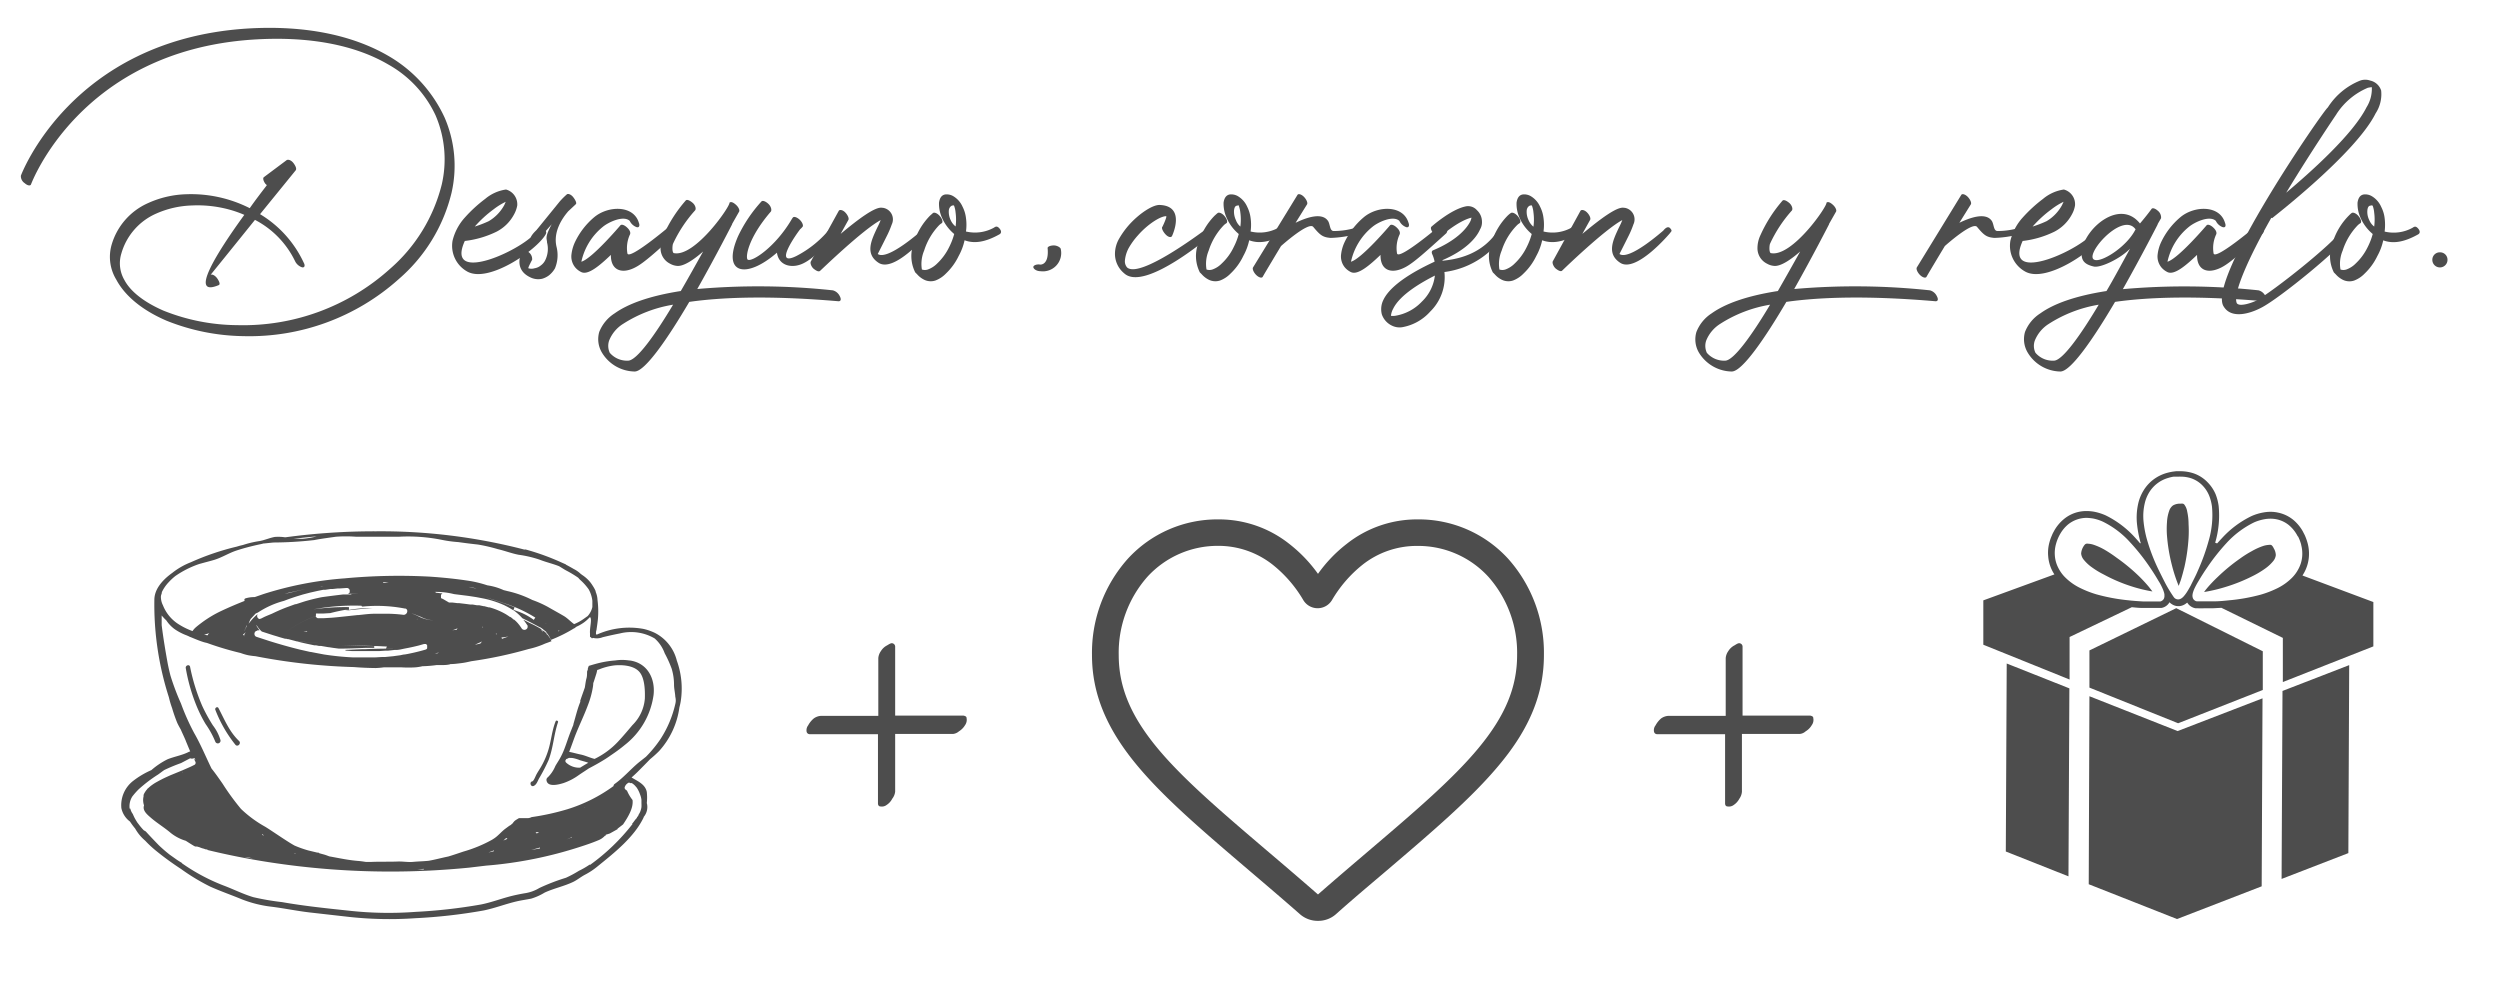 <svg id="Capa_1" data-name="Capa 1" xmlns="http://www.w3.org/2000/svg" viewBox="0 0 359.07 140.87"><defs><style>.cls-1{fill:#4d4d4d;}</style></defs><title>palabras</title><path class="cls-1" d="M4.45,26.49c-.09.23-.49.19-.9-.18A1.2,1.2,0,0,1,3,25.23S10.15,5.88,35.2,4.12c8.69-.58,15.51,1,20.46,3.84a19.78,19.78,0,0,1,8.2,8.93,17.4,17.4,0,0,1,1,10.78,23.77,23.77,0,0,1-7.57,12.4A32.14,32.14,0,0,1,35,48.28a30.73,30.73,0,0,1-11.06-2.21C20.58,44.63,18,42.6,16.7,40.16a6.29,6.29,0,0,1-.67-5,9.42,9.42,0,0,1,5.26-6,14.15,14.15,0,0,1,5.44-1.26,18.67,18.67,0,0,1,9.14,2c.85-1.21,1.69-2.3,2.45-3.29,0,0-.09-.14-.18-.18-.31-.41-.44-.86-.22-1L41.17,23c.22-.14.67,0,1,.45s.44.81.31,1l-5.13,6.31a16,16,0,0,1,6.29,7c.22.41.09.72-.27.63a1.71,1.71,0,0,1-1-.9,13.1,13.1,0,0,0-5.75-5.91c-3.12,3.88-6.37,7.89-6.37,7.89.26-.13.71.14,1,.59s.4.81.14.9c-4.24,1.76-.36-4.51,3.7-10.1a15.76,15.76,0,0,0-1.88-.68,17.28,17.28,0,0,0-5.61-.67,13.62,13.62,0,0,0-5.17,1.17,8.93,8.93,0,0,0-5,5.73,4.78,4.78,0,0,0,.45,3.83c.89,1.67,2.89,3.2,5.61,4.38A28.89,28.89,0,0,0,34.09,46.7,31.49,31.49,0,0,0,56,38.63a23.61,23.61,0,0,0,7.45-12.14,16,16,0,0,0-.89-9.92,16.21,16.21,0,0,0-6.78-7.3C51.16,6.56,44.6,5.12,36.14,5.7,11.49,7.42,4.49,26.41,4.45,26.49Z"/><path class="cls-1" d="M71.35,33.26a14.06,14.06,0,0,1-4.59,1.35c-3,6.59,9,1,10.39-1.53a.62.62,0,0,1,1-.23c.35.37.35.55.22.82-1.25,2.21-8.2,7.08-11.28,5.32A4.23,4.23,0,0,1,65,34.57a7.64,7.64,0,0,1,1.78-3.34,19.91,19.91,0,0,1,2.9-2.66,5.94,5.94,0,0,1,3-1.35,2.2,2.2,0,0,1,1.61,2.3,4.18,4.18,0,0,1-.45,1.26A5.91,5.91,0,0,1,71.35,33.26Zm-3.16-.72a15.56,15.56,0,0,0,2-.77,6,6,0,0,0,2.23-2.3c.09-.18.13-.31.22-.49a9.69,9.69,0,0,0-1.74,1.08A16.87,16.87,0,0,0,68.19,32.54Z"/><path class="cls-1" d="M77.37,34.34c-.18.18-.72.45-1.07.09s.58-1.21.76-1.39l3.34-4.11a11.16,11.16,0,0,1,1-1c.18-.18.63,0,.94.4s.53.86.36,1l-1.07,1c-.94,1.08-2.19,3-1.7,5.1a4.93,4.93,0,0,1-.22,3.11,3.56,3.56,0,0,1-.85,1,2.94,2.94,0,0,1-1,.5,2.55,2.55,0,0,1-1.74-.23C73.58,38.58,75,36.06,75,36c.13-.22.54-.13.94.23a1.22,1.22,0,0,1,.49,1.08s-.63,1.17-.54,1.22a1.47,1.47,0,0,0,.89,0,1.8,1.8,0,0,0,.9-.41,2,2,0,0,0,.66-.81,3.66,3.66,0,0,0,.23-2.48c0-.59-.4-.63.67-2.62Z"/><path class="cls-1" d="M91.76,32c.18.45,0,.72-.31.63a1.74,1.74,0,0,1-1-.9c-.89-.85-3.07.18-3.88.86a8.84,8.84,0,0,0-3.07,5c1.56-.45,5.61-5.23,5.61-5.23.18-.18.58-.05,1,.36s.49.77.35,1a4.63,4.63,0,0,0-.35,2.66c.17,1.09,6-3.83,6.06-3.88a.58.58,0,0,1,.89,0c.35.41.31.77.13,1-2.94,2.66-4.68,4.24-5.88,4.87-2,1.08-3.61.45-3.57-1.76-1.6,1.53-3.25,2.93-4.23,2.48a2.58,2.58,0,0,1-.89-.68,2.47,2.47,0,0,1-.54-1.89,5.69,5.69,0,0,1,.49-1.72,10.62,10.62,0,0,1,2.77-3.6C87.35,29.52,91,29.43,91.76,32Z"/><path class="cls-1" d="M119.62,41.7a1.55,1.55,0,0,1,1,.85c.22.41.17.72-.18.72-9.45-.81-16.4-.63-21.44.09-3,5.1-6.33,10-7.84,10a5.58,5.58,0,0,1-4.73-2.76,3.75,3.75,0,0,1-.36-2.93A5.62,5.62,0,0,1,88.29,45c1.83-1.31,4.86-2.48,9.49-3.2,1.16-2,2.27-4,3.21-5.68-1.38,1.21-2.81,2.16-3.74,2.07a2.44,2.44,0,0,1-1-.31,2.47,2.47,0,0,1-1.38-2.21,4.28,4.28,0,0,1,.45-1.94,19.79,19.79,0,0,1,3.16-4.92c.18-.23.62,0,1,.32s.54.85.36,1.08A19.2,19.2,0,0,0,96.67,35c-.09.18-.18,1.17.09,1.35,3.07.68,8.33-7,8-7.26v.05c.18-.23.54-.09.94.27s.58.81.45,1l-1,1.76,0,.05s-2.27,4.46-5,9.29A100.47,100.47,0,0,1,119.62,41.7Zm-23,2.07a18.94,18.94,0,0,0-7.13,2.75,5,5,0,0,0-2,2.39,2.35,2.35,0,0,0,.09,1.76,3.25,3.25,0,0,0,2.63,1.13C91.45,51.8,94.08,48.1,96.67,43.77Z"/><path class="cls-1" d="M109.37,28.93c.18-.18.62,0,1,.36s.49.86.36,1.08c-3.39,3.93-3.66,6.63-3.35,6.91.54.45,4-1.76,6.38-5.87l.13-.18c.18-.18.63,0,1,.36s.54.86.36,1a2,2,0,0,1-.31.32c-.58.72-3.93,5.5-.58,3.87a15.19,15.19,0,0,0,4.94-4.06c.18-.22.36-.67.76-.27s.14.63,0,.82c-1.21,1.57-2.9,3.69-4.68,4.55-1.56.77-3.52.41-3.79-1.53-4.41,3.83-8,3.11-5.57-2.39A20.31,20.31,0,0,1,109.37,28.93Z"/><path class="cls-1" d="M120.47,30.28c.13-.22.58-.13.93.23s.58.86.45,1.08l-1.11,2c2.4-2,5-4,6-3.74h.09a1.68,1.68,0,0,1,1.25,2.39,13.51,13.51,0,0,1-.76,1.76c-.58,1.17-1.25,2.48-1.25,2.48,1.43,1,6.24-3.34,6.29-3.34.13-.18.62-.77,1-.36s.13.45,0,.68c0,0-4.86,5.81-7.18,4.28-2-1.31-1-3.29-.18-5.05a10.3,10.3,0,0,0,.49-1.08C123.9,33,118,38.72,117.79,38.9s-.53,0-.89-.27-.58-.86-.44-1.08Z"/><path class="cls-1" d="M134,30.6c.18-.14.62,0,1,.45s.45.86.27,1a2.25,2.25,0,0,0-.36.27A9.31,9.31,0,0,0,132.73,36a4.92,4.92,0,0,0-.32,2.71,1.36,1.36,0,0,0,.85,0,3.62,3.62,0,0,0,1.34-.86,8.12,8.12,0,0,0,1.74-2.39,9.67,9.67,0,0,0,.71-1.85,6.44,6.44,0,0,1-1.74-2.3,4.87,4.87,0,0,1-.44-2.21c.09-.63.35-1.08.89-1.17a1.86,1.86,0,0,1,1.11.22,3.31,3.31,0,0,1,1.38,1.54,4.78,4.78,0,0,1,.49,1.62,7,7,0,0,1,0,1.94,5.62,5.62,0,0,0,4-.54c.22-.14.44-.32.8.09s.27.72,0,.86c-2.09,1.17-3.65,1.35-5,.85a8.22,8.22,0,0,1-.85,2.26,8.64,8.64,0,0,1-1.83,2.52,4.13,4.13,0,0,1-1.51,1,2.14,2.14,0,0,1-1.74-.18,3.14,3.14,0,0,1-.89-.72l-.27-.27a5.23,5.23,0,0,1-.18-4.29,9.56,9.56,0,0,1,2.32-3.87C133.75,30.83,133.89,30.69,134,30.6Zm3.25,1.94a7.65,7.65,0,0,0,0-2,3.76,3.76,0,0,0-.22-1h0c0-.05-.17-.05-.31,0s-.4.27-.44.67a2.73,2.73,0,0,0,.26,1.4A2.4,2.4,0,0,0,137.27,32.54Z"/><path class="cls-1" d="M149.4,38s1.29.14,1.07-2.34c-.05-.23.4-.41.89-.41s1,.32,1,.54a2.63,2.63,0,0,1-2.94,3.16c-.49,0-.93-.27-1-.54S148.86,37.91,149.4,38Z"/><path class="cls-1" d="M168.34,33.89c-.13.27-.53.18-.89-.18s-.62-.86-.54-1.08c.05,0,.76-1.58.58-1.58-.84,0-2.67,1.17-4.05,2.75a10.3,10.3,0,0,0-1.34,1.85,4.65,4.65,0,0,0-.53,1.76,1.34,1.34,0,0,0,.31,1c1.87,1.67,11-5.28,11.05-5.28s.58-.58.89-.49c.36.41.49.86.31,1,0,0-9.67,8.34-12.65,5.63a3.62,3.62,0,0,1-1.34-2.88,4.41,4.41,0,0,1,.58-2.08,12.14,12.14,0,0,1,1.38-1.94c1.47-1.67,3.48-3,4.5-2.93C170.39,29.61,168.34,33.89,168.34,33.89Z"/><path class="cls-1" d="M174.89,30.6c.18-.14.63,0,1,.45s.45.86.27,1a2.81,2.81,0,0,0-.36.27A9.31,9.31,0,0,0,173.6,36a4.89,4.89,0,0,0-.31,2.71,1.32,1.32,0,0,0,.84,0,3.47,3.47,0,0,0,1.34-.86,7.78,7.78,0,0,0,1.74-2.39,9.05,9.05,0,0,0,.71-1.85,6.29,6.29,0,0,1-1.73-2.3,4.89,4.89,0,0,1-.45-2.21c.09-.63.36-1.08.89-1.17a1.9,1.9,0,0,1,1.12.22,3.31,3.31,0,0,1,1.38,1.54,5,5,0,0,1,.49,1.62,7,7,0,0,1,0,1.94,5.59,5.59,0,0,0,4-.54c.22-.14.44-.32.8.09s.27.72,0,.86c-2.1,1.17-3.66,1.35-5,.85a8.22,8.22,0,0,1-.85,2.26,8.46,8.46,0,0,1-1.83,2.52,4.13,4.13,0,0,1-1.51,1,2.14,2.14,0,0,1-1.74-.18,3.28,3.28,0,0,1-.89-.72l-.27-.27a5.23,5.23,0,0,1-.18-4.29,9.56,9.56,0,0,1,2.32-3.87C174.63,30.83,174.76,30.69,174.89,30.6Zm3.26,1.94a7.65,7.65,0,0,0,0-2,4.15,4.15,0,0,0-.23-1H178a.33.33,0,0,0-.31,0c-.27,0-.4.27-.45.67a2.85,2.85,0,0,0,.27,1.4A2.21,2.21,0,0,0,178.15,32.54Z"/><path class="cls-1" d="M186.35,28c.13-.23.58-.09.93.27s.58.86.45,1.08L186.08,32c1.56-.76,3.7-1.49,4.59-.36.4.45.27,1.49.85,1.54a10.88,10.88,0,0,0,3.3-.5c.26-.09.53-.32.8.09s.13.59-.14.63a15.2,15.2,0,0,1-4.36.77c-1.16-.09-1.52-.41-2.5-1.58-.67-.81-4.63,2.75-4.63,2.75s-2.41,4-2.63,4.42c-.14.23-.58.09-.94-.27s-.58-.86-.45-1.08Z"/><path class="cls-1" d="M202.3,32c.18.45,0,.72-.31.63a1.74,1.74,0,0,1-1-.9c-.89-.85-3.07.18-3.88.86a8.84,8.84,0,0,0-3.07,5c1.56-.45,5.61-5.23,5.61-5.23.18-.18.58-.05,1,.36s.49.77.35,1a4.63,4.63,0,0,0-.35,2.66c.17,1.09,6-3.83,6.06-3.88a.58.58,0,0,1,.89,0c.36.41.31.77.13,1-2.94,2.66-4.68,4.24-5.88,4.87-2.05,1.08-3.61.45-3.57-1.76-1.6,1.53-3.25,2.93-4.23,2.48a2.68,2.68,0,0,1-.89-.68,2.47,2.47,0,0,1-.54-1.89,5.69,5.69,0,0,1,.49-1.72,10.62,10.62,0,0,1,2.77-3.6C197.89,29.52,201.55,29.43,202.3,32Z"/><path class="cls-1" d="M206.9,33.94c-.18.18-.63,0-1-.41s-.49-.86-.27-1c0,0,2.72-2.43,4.86-2.88a1.68,1.68,0,0,1,1.64.54,2.24,2.24,0,0,1,.72,1.58,2,2,0,0,1-.27,1.17c-.58,1.35-2.23,3.07-5.39,4.42l0,.09c1.74-.18,5.89-.72,8.25-4.83.13-.22.27-.49.62-.13s.54.27.4.5a12.1,12.1,0,0,1-9,6.08,6.92,6.92,0,0,1-2.05,5.69A7,7,0,0,1,201.37,47a2.47,2.47,0,0,1-1.43-.22,2.79,2.79,0,0,1-1.47-1.63,3,3,0,0,1,.22-2.07c1.3-2.75,6.33-5,7.36-5.5a5,5,0,0,0-.31-1c-.14-.27-.14-.54.09-.63,3.16-1.31,4.81-3,5.39-4.24a3,3,0,0,0,.13-.45C209.39,31.73,206.94,33.94,206.9,33.94Zm-2.68,9.38a6.18,6.18,0,0,0,1.87-3.74c-1.78.9-5,2.7-6,4.78a2.6,2.6,0,0,0-.31,1,2.13,2.13,0,0,0,.58,0A6.74,6.74,0,0,0,204.22,43.32Z"/><path class="cls-1" d="M217,30.6c.18-.14.62,0,1,.45s.45.86.27,1a2.25,2.25,0,0,0-.36.27A9.19,9.19,0,0,0,215.68,36a4.92,4.92,0,0,0-.32,2.71,1.35,1.35,0,0,0,.85,0,3.62,3.62,0,0,0,1.34-.86,8.12,8.12,0,0,0,1.74-2.39,9.67,9.67,0,0,0,.71-1.85,6.44,6.44,0,0,1-1.74-2.3,4.87,4.87,0,0,1-.44-2.21c.09-.63.35-1.08.89-1.17a1.87,1.87,0,0,1,1.11.22,3.31,3.31,0,0,1,1.38,1.54,4.78,4.78,0,0,1,.49,1.62,7,7,0,0,1,0,1.94,5.59,5.59,0,0,0,4-.54c.23-.14.45-.32.81.09s.26.72,0,.86c-2.09,1.17-3.65,1.35-5,.85a8.22,8.22,0,0,1-.85,2.26,8.64,8.64,0,0,1-1.83,2.52,4.13,4.13,0,0,1-1.51,1,2.14,2.14,0,0,1-1.74-.18,3.14,3.14,0,0,1-.89-.72l-.27-.27a5.19,5.19,0,0,1-.18-4.29,9.56,9.56,0,0,1,2.32-3.87C216.7,30.83,216.84,30.69,217,30.6Zm3.25,1.94a7.65,7.65,0,0,0,0-2,3.76,3.76,0,0,0-.22-1h0c0-.05-.17-.05-.31,0s-.4.27-.44.67a2.73,2.73,0,0,0,.26,1.4A2.4,2.4,0,0,0,220.22,32.54Z"/><path class="cls-1" d="M227,30.28c.14-.22.58-.13.94.23s.58.86.44,1.08l-1.11,2c2.41-2,5-4,6-3.74h.09a1.68,1.68,0,0,1,1.24,2.39,13.28,13.28,0,0,1-.75,1.76c-.58,1.17-1.25,2.48-1.25,2.48,1.42,1,6.24-3.34,6.28-3.34.14-.18.63-.77,1-.36s.14.45,0,.68c0,0-4.86,5.81-7.18,4.28-2-1.31-1-3.29-.18-5.05a10.3,10.3,0,0,0,.49-1.08c-2.54,1.35-8.46,7.08-8.64,7.26s-.54,0-.89-.27-.58-.86-.45-1.08Z"/><path class="cls-1" d="M277.19,41.7a1.54,1.54,0,0,1,1,.85c.22.41.18.72-.18.72-9.45-.81-16.4-.63-21.44.09-3,5.1-6.32,10-7.84,10A5.61,5.61,0,0,1,244,50.62a3.75,3.75,0,0,1-.35-2.93A5.59,5.59,0,0,1,245.85,45c1.83-1.31,4.86-2.48,9.5-3.2,1.15-2,2.27-4,3.21-5.68-1.39,1.21-2.81,2.16-3.75,2.07a2.39,2.39,0,0,1-1-.31,2.47,2.47,0,0,1-1.39-2.21,4.42,4.42,0,0,1,.45-1.94A20.08,20.08,0,0,1,256,28.84c.18-.23.63,0,1,.32s.54.85.36,1.08A19.2,19.2,0,0,0,254.23,35c-.09.18-.18,1.17.09,1.35,3.08.68,8.34-7,8-7.26v.05c.18-.23.53-.09.93.27s.58.81.45,1l-1,1.76,0,.05s-2.28,4.46-5,9.29A100.57,100.57,0,0,1,277.19,41.7Zm-23,2.07a19,19,0,0,0-7.13,2.75,5.1,5.1,0,0,0-2,2.39,2.35,2.35,0,0,0,.09,1.76,3.26,3.26,0,0,0,2.63,1.13C249,51.8,251.65,48.1,254.23,43.77Z"/><path class="cls-1" d="M281.69,28c.13-.23.58-.09.93.27s.58.86.45,1.08L281.42,32c1.56-.76,3.7-1.49,4.59-.36.4.45.27,1.49.85,1.54a10.84,10.84,0,0,0,3.3-.5c.26-.09.53-.32.8.09s.13.59-.13.63a15.32,15.32,0,0,1-4.37.77c-1.16-.09-1.52-.41-2.5-1.58-.67-.81-4.63,2.75-4.63,2.75s-2.41,4-2.63,4.42c-.14.23-.58.09-.94-.27s-.58-.86-.45-1.08Z"/><path class="cls-1" d="M295.1,33.26a14,14,0,0,1-4.59,1.35c-3,6.59,9,1,10.39-1.53a.62.62,0,0,1,1-.23c.36.37.36.55.22.82-1.25,2.21-8.2,7.08-11.27,5.32a4.22,4.22,0,0,1-2.1-4.42,7.64,7.64,0,0,1,1.78-3.34,20.43,20.43,0,0,1,2.9-2.66,6,6,0,0,1,3-1.35,2.18,2.18,0,0,1,1.6,2.3,3.88,3.88,0,0,1-.44,1.26A5.93,5.93,0,0,1,295.1,33.26Zm-3.16-.72a16.24,16.24,0,0,0,2-.77,6,6,0,0,0,2.22-2.3c.09-.18.14-.31.23-.49a9.69,9.69,0,0,0-1.74,1.08A16.92,16.92,0,0,0,291.94,32.54Z"/><path class="cls-1" d="M324.39,41.7a1.54,1.54,0,0,1,1,.85c.23.41.18.72-.17.72-9.45-.81-16.41-.63-21.44.09-3,5.1-6.33,10-7.85,10a5.58,5.58,0,0,1-4.72-2.76,3.75,3.75,0,0,1-.36-2.93A5.56,5.56,0,0,1,293.06,45c1.82-1.31,4.85-2.48,9.49-3.2,1-1.67,2.54-4.55,3.39-6.09-1.39,1.44-4.24,2.8-5.22,2.57-1.6-.36-1.92-1.13-1.65-2.52.58-3.12,5.44-7.22,8.29-3.66,1-1.17,1.65-2.07,1.65-2.07.13-.23.54-.09.89.22a1.24,1.24,0,0,1,.49,1.09l-.49.85,0,.05s-2.27,4.46-5,9.29A100.47,100.47,0,0,1,324.39,41.7Zm-23,2.07a19,19,0,0,0-7.13,2.75,5.07,5.07,0,0,0-2,2.39,2.25,2.25,0,0,0,.09,1.76A3.25,3.25,0,0,0,295,51.8C296.22,51.8,298.85,48.1,301.43,43.77Zm5.31-10.87c-2-2.66-7.89,4.33-5.66,4.46C302.28,37.46,305.62,35.24,306.74,32.9Z"/><path class="cls-1" d="M319.57,32c.18.45.05.72-.31.63a1.74,1.74,0,0,1-1-.9c-.89-.85-3.07.18-3.88.86a8.84,8.84,0,0,0-3.07,5c1.56-.45,5.62-5.23,5.62-5.23.17-.18.58-.05,1,.36s.49.77.35,1a4.63,4.63,0,0,0-.35,2.66c.17,1.09,6-3.83,6.06-3.88a.58.58,0,0,1,.89,0c.36.41.31.77.13,1-2.94,2.66-4.68,4.24-5.88,4.87-2.05,1.08-3.61.45-3.57-1.76-1.6,1.53-3.25,2.93-4.23,2.48a2.68,2.68,0,0,1-.89-.68,2.47,2.47,0,0,1-.54-1.89,5.69,5.69,0,0,1,.49-1.72,10.62,10.62,0,0,1,2.77-3.6C315.16,29.52,318.82,29.43,319.57,32Z"/><path class="cls-1" d="M336.38,33c.09-.14.27-.41.62-.14s.58.59.49.73c-1.11,1.94-10.11,9.29-12.7,10.6-1.6.85-4.28,1.66-5.39-.14-2.63-3.74,14.53-28.5,14.93-28.6A9.81,9.81,0,0,1,339,11.57a2.16,2.16,0,0,1,1.42,0A2.13,2.13,0,0,1,342,13a5,5,0,0,1-.8,3.29c-2.86,5.77-14.76,14.93-14.8,15s-.09,0-.18,0c-3.25,5.72-5.57,10.91-4.95,12.26.41.59,2.32-.13,2.77-.36C326.53,41.83,335.26,34.88,336.38,33Zm-.8-16.6s-3.61,5.32-7.22,11.28c3.69-3.11,9.62-8.44,11.54-12.27a5,5,0,0,0,.76-2.89,4.17,4.17,0,0,0-.58.09A10,10,0,0,0,335.58,16.39Z"/><path class="cls-1" d="M337.76,30.6c.18-.14.63,0,1,.45s.45.86.27,1a2.81,2.81,0,0,0-.36.27A9.31,9.31,0,0,0,336.47,36a4.79,4.79,0,0,0-.31,2.71,1.32,1.32,0,0,0,.84,0,3.62,3.62,0,0,0,1.34-.86,8.12,8.12,0,0,0,1.74-2.39,9.67,9.67,0,0,0,.71-1.85,6.44,6.44,0,0,1-1.74-2.3,4.87,4.87,0,0,1-.44-2.21c.09-.63.35-1.08.89-1.17a1.86,1.86,0,0,1,1.11.22A3.31,3.31,0,0,1,342,29.7a4.79,4.79,0,0,1,.5,1.62,7.86,7.86,0,0,1,0,1.94,5.59,5.59,0,0,0,4-.54c.22-.14.44-.32.8.09s.27.72,0,.86c-2.09,1.17-3.65,1.35-5,.85a8.22,8.22,0,0,1-.85,2.26,8.64,8.64,0,0,1-1.83,2.52,4.13,4.13,0,0,1-1.51,1,2.14,2.14,0,0,1-1.74-.18,3.28,3.28,0,0,1-.89-.72l-.27-.27a5.23,5.23,0,0,1-.18-4.29,9.56,9.56,0,0,1,2.32-3.87C337.49,30.83,337.63,30.69,337.76,30.6ZM341,32.54a7.65,7.65,0,0,0,0-2,3.76,3.76,0,0,0-.22-1h0a.35.35,0,0,0-.32,0c-.26,0-.4.27-.44.67a2.65,2.65,0,0,0,.27,1.4A2.28,2.28,0,0,0,341,32.54Z"/><path class="cls-1" d="M350.46,36.24a1.06,1.06,0,0,1,1.07,1.08,1.09,1.09,0,0,1-2.18,0A1.07,1.07,0,0,1,350.46,36.24Z"/><path class="cls-1" d="M312.57,87.35,325,93.54l0,5.56-12.16,4.78L300.1,98.76l0-5.34ZM300.1,100,300,127l12.68,5,12.16-4.7.12-27L312.77,105Zm7.15-17.21A26.46,26.46,0,0,0,304,80.1,18.42,18.42,0,0,0,302.35,79a8.67,8.67,0,0,0-1.63-.75,2.86,2.86,0,0,0-.84-.16.51.51,0,0,0-.21,0,.42.42,0,0,0-.2.1,1.56,1.56,0,0,0-.24.32,2.21,2.21,0,0,0-.32,1,1.65,1.65,0,0,0,.39.9,5.81,5.81,0,0,0,1.21,1.11,12,12,0,0,0,1.66,1A22.86,22.86,0,0,0,306,84.17a21.48,21.48,0,0,0,3.15.78l-.48-.62A20.44,20.44,0,0,0,307.25,82.79Zm6.89-9.34a2.18,2.18,0,0,0-.43-1,.39.39,0,0,0-.2-.11,1,1,0,0,0-.3,0h-.1a2,2,0,0,0-1,.25,1.57,1.57,0,0,0-.56.8,5.68,5.68,0,0,0-.31,1.62,12.6,12.6,0,0,0,0,1.94,24.52,24.52,0,0,0,.68,4.12,22.34,22.34,0,0,0,1,3.08l.27-.73c.24-.72.42-1.46.56-2a26.62,26.62,0,0,0,.59-4.14,17.12,17.12,0,0,0,0-2A8.56,8.56,0,0,0,314.14,73.45Zm12.18,4.91a.35.35,0,0,0-.17-.1.54.54,0,0,0-.24,0,3.11,3.11,0,0,0-.83.15,9,9,0,0,0-1.64.74,15.33,15.33,0,0,0-1.7,1.07,26.5,26.5,0,0,0-3.24,2.67,19.92,19.92,0,0,0-1.45,1.52c-.19.23-.35.43-.48.62a22.74,22.74,0,0,0,3.15-.75,23.86,23.86,0,0,0,3.86-1.56,12.82,12.82,0,0,0,1.68-1,5.87,5.87,0,0,0,1.22-1.11,1.6,1.6,0,0,0,.39-.88,2,2,0,0,0-.31-1A1.19,1.19,0,0,0,326.32,78.36Zm1.38,47.88,9.59-3.71.12-27-9.58,3.71Zm-39.61-3.94,9,3.57.13-27-9-3.57Zm52.79-35.83,0,6.37-13,5.12,0-6.34-8.82-4.32-1.14.06c-.4,0-.8,0-1.2,0a11.43,11.43,0,0,1-1.2,0h-.2a1.53,1.53,0,0,1-.47-.16,1.67,1.67,0,0,1-.7-.65l-.23.17a1.86,1.86,0,0,1-.9.34h-.15a1.63,1.63,0,0,1-.94-.29,1.48,1.48,0,0,1-.33-.27,1.66,1.66,0,0,1-1.17.82l-.19,0c-.4,0-.8,0-1.23,0s-.8,0-1.21,0c-.59,0-1.12-.06-1.61-.11l-8.94,4.28,0,6.11-12.39-5,0-6.37,10.21-3.73a5.24,5.24,0,0,1-.3-.51,5.51,5.51,0,0,1-.59-2.07,5.61,5.61,0,0,1,.19-2.07,5.76,5.76,0,0,1,.31-.88c.06-.15.11-.27.19-.43l.12-.22.07-.13a5.94,5.94,0,0,1,1.37-1.63,5,5,0,0,1,2.22-1.06,5.32,5.32,0,0,1,1.07-.1,6.56,6.56,0,0,1,1.07.1,7.77,7.77,0,0,1,1.64.52,14,14,0,0,1,4.25,3.22c.23.25.46.51.68.78l.12,0-.07-.21a16.31,16.31,0,0,1-.48-2.58,9.12,9.12,0,0,1,.2-3,6.2,6.2,0,0,1,.73-1.76,5.68,5.68,0,0,1,1.44-1.6,5.85,5.85,0,0,1,1.87-.93,8.43,8.43,0,0,1,.9-.2l.47-.06.24,0h.42a6.18,6.18,0,0,1,1.85.3,5.08,5.08,0,0,1,2.07,1.34A5.54,5.54,0,0,1,318.23,71a7.32,7.32,0,0,1,.43,1.67,13.83,13.83,0,0,1-.5,5.28l.28.1c.23-.25.45-.5.68-.74a13.93,13.93,0,0,1,4.27-3.19,7.26,7.26,0,0,1,1.67-.51,5.61,5.61,0,0,1,1.07-.1,4.83,4.83,0,0,1,1.08.12,5.07,5.07,0,0,1,2.21,1.07,6,6,0,0,1,1.34,1.64l.09.18.1.19a3.89,3.89,0,0,1,.19.42,7.16,7.16,0,0,1,.3.89,5.84,5.84,0,0,1,.17,2.08,5.62,5.62,0,0,1-.62,2.06c-.09.17-.19.33-.29.5Zm-30-1a1.65,1.65,0,0,0-.08-.42,4.17,4.17,0,0,0-.23-.6c-.18-.4-.38-.76-.54-1-.4-.69-.8-1.32-1.21-1.92a29.89,29.89,0,0,0-2.84-3.6,12.94,12.94,0,0,0-3.94-3,6.22,6.22,0,0,0-1.42-.46,7.41,7.41,0,0,0-.9-.09,4.27,4.27,0,0,0-2.68.94,5,5,0,0,0-1.14,1.37l-.06.1-.11.21c-.07.14-.11.24-.17.37a6.18,6.18,0,0,0-.26.76,4.86,4.86,0,0,0-.16,1.74,4.53,4.53,0,0,0,.5,1.71,5.14,5.14,0,0,0,.94,1.31,8,8,0,0,0,2.23,1.58,14.49,14.49,0,0,0,2.28.89,26.78,26.78,0,0,0,4.52.85c.67.08,1.38.13,2.25.18.38,0,.77,0,1.15,0s.77,0,1.15,0h.09a.49.49,0,0,0,.19-.06.78.78,0,0,0,.35-.33A1,1,0,0,0,310.87,85.47ZM315.66,82a29.78,29.78,0,0,0,1.56-4.31,13,13,0,0,0,.48-4.94,6.43,6.43,0,0,0-.36-1.45,4.56,4.56,0,0,0-.94-1.51,4.15,4.15,0,0,0-1.67-1.09,4.87,4.87,0,0,0-1.54-.24,1.61,1.61,0,0,0-.22,0h-.36l-.4,0a4.92,4.92,0,0,0-.78.18,4.72,4.72,0,0,0-2.76,2.1,5.24,5.24,0,0,0-.61,1.49,8,8,0,0,0-.18,2.73,15.11,15.11,0,0,0,.45,2.41A26.74,26.74,0,0,0,310,81.77c.29.6.61,1.24,1,2a20.09,20.09,0,0,0,1.22,2l.05.06a.58.58,0,0,0,.16.14.73.73,0,0,0,.41.12h.06a.91.91,0,0,0,.44-.17,1.54,1.54,0,0,0,.32-.29,5,5,0,0,0,.39-.51c.19-.29.37-.6.59-1C315,83.37,315.37,82.7,315.66,82Zm14.85-3.79a6.81,6.81,0,0,0-.26-.76l-.16-.36L330,77l-.09-.17a5.08,5.08,0,0,0-1.12-1.37,4.1,4.1,0,0,0-1.79-.87,4.24,4.24,0,0,0-.88-.09,4.63,4.63,0,0,0-.9.08,6.66,6.66,0,0,0-1.45.44,13.22,13.22,0,0,0-4,3A29.67,29.67,0,0,0,317,81.53c-.41.59-.81,1.22-1.22,1.91a11.63,11.63,0,0,0-.55,1,4.17,4.17,0,0,0-.24.6,2,2,0,0,0-.09.46A1,1,0,0,0,315,86a.82.82,0,0,0,.33.31.71.71,0,0,0,.2.06h.1c.35,0,.72,0,1.12,0s.78,0,1.16,0c.87,0,1.58-.08,2.25-.15a26.24,26.24,0,0,0,4.54-.81,14.35,14.35,0,0,0,2.28-.87A7.81,7.81,0,0,0,329.18,83a5.14,5.14,0,0,0,.95-1.3,4.52,4.52,0,0,0,.52-1.7A4.93,4.93,0,0,0,330.51,78.25Z"/><path class="cls-1" d="M49.56,87.71c1.3-.14,2.61-.29,3.91-.38h-.74A18.43,18.43,0,0,0,49.56,87.71Z"/><path class="cls-1" d="M97.21,94.88a6.14,6.14,0,0,0-3.19-4c-.22-.1-.43-.19-.65-.27a6.88,6.88,0,0,0-1-.29,11.36,11.36,0,0,0-6.65.83.2.2,0,0,1-.12-.08.24.24,0,0,1,0-.07c0-.17,0-.34.07-.5.07-.54.16-1.07.21-1.61a12.91,12.91,0,0,0-.06-2.71v0A3.25,3.25,0,0,0,85.55,85a.34.34,0,0,0,0-.1h0a4.88,4.88,0,0,0-.42-.77q-.15-.24-.33-.48a5.13,5.13,0,0,0-1.17-1.06l-.23-.17a4.13,4.13,0,0,0-1-.7q-.51-.3-1.08-.6a.27.27,0,0,0-.1-.08l-.5-.22a34.62,34.62,0,0,0-5.19-1.89.14.14,0,0,0-.11,0l-.13,0A82.1,82.1,0,0,0,54,76.31a95.05,95.05,0,0,0-13,.86l-.07,0a6.58,6.58,0,0,0-1.47-.05c-.59.11-1.15.33-1.73.49l-.39.09-.43.07a14.68,14.68,0,0,0-2,.5l-.46.11-.48.14a36.89,36.89,0,0,0-6.57,2.24,10.2,10.2,0,0,0-2.64,1.51c-1.66,1.19-2.59,2.51-2.59,3.89h0a43.56,43.56,0,0,0,2.09,14,13,13,0,0,0,.46,1.55,21.22,21.22,0,0,0,.74,2.12c.15.32.32.63.5.94.22.52.46,1,.7,1.57.06.16.12.31.19.47.15.37.31.75.47,1.12a.66.66,0,0,0-.2.06c-.94.49-2.08.67-3.07,1.07a11,11,0,0,0-2.31,1.55,12.15,12.15,0,0,0-2.63,1.56,4.42,4.42,0,0,0-1.68,3.89A3.23,3.23,0,0,0,18.67,118a11.17,11.17,0,0,0,.74,1,6.37,6.37,0,0,0,1.45,1.75,15.68,15.68,0,0,0,1.52,1.42A42.63,42.63,0,0,0,26,124.81a29.71,29.71,0,0,0,4.19,2.53c1.47.66,3,1.19,4.5,1.81a17,17,0,0,0,4.39,1.09c1.8.23,3.57.6,5.37.81l5.21.59a53.46,53.46,0,0,0,10,.24,76.54,76.54,0,0,0,9.8-1.11c1.62-.33,3.16-.94,4.76-1.31.69-.16,1.38-.25,2.07-.39a8.23,8.23,0,0,0,1.94-.87c1.32-.61,2.8-.91,4.11-1.54.57-.28,1.06-.69,1.63-1a10.27,10.27,0,0,0,1.9-1.26c2.38-1.93,5.22-4.16,6.58-7l0-.06a2.2,2.2,0,0,0,.45-2v0a7.51,7.51,0,0,0,0-1.58c-.21-1.11-1.29-1.55-2.19-2.09.36-.32.72-.65,1.06-1,.53-.53,1.07-1.07,1.59-1.62a16,16,0,0,0,1.3-1.17,11.67,11.67,0,0,0,2.92-6.27q.11-.41.18-.81A11.84,11.84,0,0,0,97.21,94.88Zm-.21,6.2a15.63,15.63,0,0,1-2.09,5,17.22,17.22,0,0,1-2.13,2.61l-1,.79c-1.21,1-2.22,2.21-3.49,3.11a.37.37,0,0,0-.17.31,22.45,22.45,0,0,1-6.63,3.33,34.93,34.93,0,0,1-5.14,1.13,1.27,1.27,0,0,1-.6.15H75.2l-.18,0-.39,0,0,0,0,0h-.1l-.43.26-.17.12h0c.15-.09,0,0-.07.07h0a1.07,1.07,0,0,1-.14.16l-.08.13h0l0,0-.12.09a1,1,0,0,1-.36.26l-.65.48c-.55.43-1,1-1.57,1.36l-.28.18a19.56,19.56,0,0,1-4.1,1.69c-.72.24-1.44.49-2.18.71-.93.19-1.85.44-2.79.61-.75.08-1.5.09-2.25.16s-1.49-.08-2.23-.05c-1.29.05-2.57,0-3.86.06l-.68,0c-.4-.06-.79-.12-1.19-.15-1.38-.11-2.72-.41-4.08-.65-.25-.09-.49-.19-.74-.26l-.7-.19a.23.23,0,0,0-.21-.09h-.07l-1.29-.31a15.17,15.17,0,0,1-2-.71c-.26-.15-.52-.3-.77-.46-1.15-.72-2.26-1.5-3.4-2.22a16.81,16.81,0,0,1-3.51-2.58,35.47,35.47,0,0,1-2.66-3.65c-.51-.73-1-1.44-1.57-2.15-.83-1.7-1.55-3.46-2.49-5.09a32.67,32.67,0,0,1-1.89-4.23,35.69,35.69,0,0,1-1.51-4c-.14-.53-.26-1.06-.37-1.59-.35-1.89-.66-3.78-.9-5.68a.19.19,0,0,0,0-.08c0-.43,0-.88,0-1.31a8.74,8.74,0,0,0,.67.71,4.87,4.87,0,0,0,1.19,1.25,7.73,7.73,0,0,0,1.76.91l.36.16a.26.26,0,0,0,.16.07c.63.26,1.25.53,1.9.73.16.05.32.08.48.12a45,45,0,0,0,4.82,1.44,7.78,7.78,0,0,0,1.14.33c.33.06.65.1,1,.13a86.28,86.28,0,0,0,14.12,1.56c1,.08,2.08.13,3.13.14a11.54,11.54,0,0,0,1.17-.1c.85,0,1.71,0,2.55,0h0a16.53,16.53,0,0,0,2,0,6.85,6.85,0,0,0,1-.16,17.88,17.88,0,0,0,2.06-.17l.16,0,.74,0a4.56,4.56,0,0,0,.9-.08l.18-.06c.52,0,1-.07,1.57-.14s.95-.17,1.41-.27a60.58,60.58,0,0,0,8.22-1.75,12.25,12.25,0,0,0,2-.62l.37-.16c.25-.09.51-.18.75-.28l.19-.07L79.16,92a3.43,3.43,0,0,0-.52-.82l-.07-.07-.06,0V91l0,0a3.59,3.59,0,0,0-.35-.32l-.27-.18,0,.34a2.3,2.3,0,0,0-.14-.45l0-.06-.06,0a14.66,14.66,0,0,0-1.46-.78l-.23-.11L75.15,89a7.47,7.47,0,0,1,.52.7h0l.11.16h0a.05.05,0,0,1,0,0,.22.22,0,0,1,0,.11,0,0,0,0,1,0,0,.19.19,0,0,1,0,.08v0a.36.36,0,0,1-.06.2.48.48,0,0,1-.8,0c-.09-.15-.19-.28-.29-.42h0l-.06-.08-.24-.29h0l-.11-.11,0,0h0l0,0-.09-.1h0L73.85,89h0l-.06,0-.33-.28h0l-.16-.11h0l-.06,0-.21-.15-.22-.14-.12-.08h0l0,0h0a10.22,10.22,0,0,0-2.35-1h0l-.14,0h0l-.63-.17h-.09l-.66-.14h-.06l-.28,0h0l-.58-.1-.25,0-.17,0h.07l-.59-.08h0l-1-.12-.25,0-.74-.09-.48,0L63.57,86a.25.25,0,0,1-.15-.05l0,0a.3.3,0,0,1-.08-.08l0-.06,0-.1h0a.37.37,0,0,1,0-.11.13.13,0,0,1,0-.06.19.19,0,0,1,0-.07v0a.47.47,0,0,1,.23-.25c-.32,0-.63-.07-1-.09l0-.11h-.13a7.45,7.45,0,0,0-1.91.21,10.45,10.45,0,0,1,4.68.1l2.07.26.46.07.65.1h0l1.05.2a14.08,14.08,0,0,1,3.06,1l.25.13a8,8,0,0,1,.86.5l.15,0,.14-.37c-.76-.31-1.59-.6-2.59-.93l-.25-.08-1.27-.41c.88.26,1.73.53,2.56.82a19.7,19.7,0,0,1,4.72,2.2l0,0-.18-.12-.23.33,0,0a8.74,8.74,0,0,0-2.38-1.25c-.23-.09-.45-.17-.68-.24a7.63,7.63,0,0,1,1.42,1.25c.65.32,1.24.62,1.8.92l.73.39,0,0,.05,0a3.72,3.72,0,0,1,.45.33l.4.32v0l0,.06a3.31,3.31,0,0,1,.6.92l.08.17.18-.07a20.55,20.55,0,0,0,3.12-1.57.51.51,0,0,0,.23-.15l.14-.1a6,6,0,0,0,1-.56,5.17,5.17,0,0,0,.83-.72l.11-.1c.34.26-.07,1.53,0,2.35l0,.06s0,.06,0,.08v.16h0v.18a1,1,0,0,1,.28.23l.16-.07a2.29,2.29,0,0,0,1.39-.1c.82-.2,1.63-.38,2.46-.54a6.68,6.68,0,0,1,5,.72,5.17,5.17,0,0,1,1.44,2.13,16.26,16.26,0,0,1,1,2.21,8.1,8.1,0,0,1,.34,2.3c0,.58.15,1.14.18,1.72C97.1,100.56,97.06,100.82,97,101.08ZM77.1,89.5a1.8,1.8,0,0,0-.2-.19A1.8,1.8,0,0,1,77.1,89.5Zm.15.16-.08-.09ZM23.11,115.11l0,0h0Zm.44-1.26a.21.21,0,0,0,0,.11l0,0S23.55,113.9,23.55,113.85Zm18.93,8.78h-.16a.28.28,0,0,0,0-.09ZM37.87,120l-.08,0-.18-.18.13,0ZM39,122.9h0Zm-16-8.51-.08,0,0,0,.06,0Zm.78.28,0,.07h0v0Zm47.16,7.47s0,.07,0,.11l-.31.09-.47.1h0Zm4.14.12,0,0-.18,0Zm2-2.54,0,0a.44.44,0,0,0-.17-.19h0l.52,0Zm-4.78,1c.14-.12.28-.24.41-.37a.46.46,0,0,0,.18.13Zm4,1.36,1.26-.35h0a.62.62,0,0,0,0,.13Zm5.56-1.72a.45.45,0,0,0,.2-.16l.08.06-.38.16-.37.14s0,0,0,0Zm6.58-5.65h-.07l.1,0ZM84,116h-.06l.16-.07a.33.33,0,0,0-.1.06Zm-6,1.76-.06,0,.25,0Zm-2.44.4-.09,0-.09,0,.29,0ZM30.68,80.44c1.15-.33,2.16-1,3.29-1.37s2.24-.65,3.36-.89a4.7,4.7,0,0,0,.51-.12h.06l1.36-.14a54.75,54.75,0,0,0,5.88-.35c1-.2,2.07-.33,3.1-.48a19.9,19.9,0,0,1,2.89,0l6.18,0a24.51,24.51,0,0,1,6.11.44,17.75,17.75,0,0,0,2.4.33c.93.13,1.87.25,2.81.35a23.67,23.67,0,0,1,2.86.66c1,.23,2,.62,3,.81a16,16,0,0,1,3.06.72c.91.36,1.84.56,2.74.92.37.21.72.46,1.11.66a15.93,15.93,0,0,1,1.65,1c.08.09.16.19.25.28a7.61,7.61,0,0,1,1.26,1.4,4.45,4.45,0,0,1,.52,1.63v.89a2.85,2.85,0,0,1-.67,1.3l-.55.39a6.61,6.61,0,0,1-1.4.77c-.5-.35-.93-.84-1.47-1.16-.76-.45-1.54-.87-2.3-1.31a15.14,15.14,0,0,0-2.24-1A15.13,15.13,0,0,0,72.9,84.9l-.56-.14A8.58,8.58,0,0,0,70,84.07a17.22,17.22,0,0,0-2.35-.6c-2-.32-4-.52-5.93-.65a83.37,83.37,0,0,0-12.24.25,50.49,50.49,0,0,0-11.63,2.25l-1.27.44a4.18,4.18,0,0,0-1.34.19.22.22,0,0,0-.09.35c-1.12.44-2.24.92-3.31,1.42A16.59,16.59,0,0,0,29,89.41c-.31.23-.62.47-.91.72a3,3,0,0,0-.44.51,10.16,10.16,0,0,1-2.25-1.15,5.7,5.7,0,0,1-2-2.56,2.69,2.69,0,0,1-.29-1.24c0-.18.09-.35.13-.52l0-.11a5.49,5.49,0,0,1,1-1.45,7.92,7.92,0,0,1,.95-.88A13.77,13.77,0,0,1,28.63,81L29,80.9C29.53,80.75,30.1,80.61,30.68,80.44ZM80.16,90.68a.31.31,0,0,0,0-.1h0l.19,0s0,0,.05,0Zm-1.78-1.16h.05v.06S78.4,89.53,78.38,89.52Zm-10-5h0l-.46-.08-.62-.15C67.67,84.34,68,84.42,68.39,84.51Zm-39.08,6.6c.26,0,.51-.11.77-.18A.2.2,0,0,0,30,91h0a.3.3,0,0,0-.14.23h-.18Zm15.22-6,1.1-.25.81-.16.29,0,.73-.11.31,0,.74-.08.3,0,1-.07a.42.42,0,0,1,.42.54h0l0,.09a.43.43,0,0,1-.28.24h.12a10.85,10.85,0,0,1,5.32.56l0,0a10,10,0,0,0-4.82-.6h-.1l0,.1-.49,0h-.2l-.48,0q-1.56.18-3.06.39c-.82.16-1.62.36-2.42.59h0l-.22.07-.8.26-.28.09-.11,0-1.1.4,0,0h0c-1,.37-1.88.78-2.8,1.24a34,34,0,0,1,15.29-2.63A34.24,34.24,0,0,0,38,88.59l-.46.23a.39.39,0,0,1-.2.06c-.63.29-1.26.6-1.88.93l0,0,0,.09c-.05.09-.1.18-.14.27l-.2.42c0-.07.05-.14.09-.22l.21-.53-.5.28c-.81.46-1.59.95-2.34,1.46l0,0a32.31,32.31,0,0,1,2.84-1.73l.05,0v0l.76-.38c.37-.19.74-.37,1.12-.54a.47.47,0,0,1-.33-.74,6.48,6.48,0,0,0-1,1l-.31.38A6.22,6.22,0,0,1,36,88.9l.72-.78.32-.14,0,0a12.6,12.6,0,0,1,3.75-1.68c.62-.24,1.24-.46,1.88-.66h0l.85-.26ZM69.33,90a.18.18,0,0,0,.06.09h-.15ZM46.53,94l-1.42-.27-.46-.09-.08,0-1.5-.34c-1.46-.36-2.91-.77-4.35-1.22l-1.87-.61a.42.42,0,0,1-.3-.37v0a.71.71,0,0,1,0-.15.42.42,0,0,1,.1-.2l-.14-.09.14.08a.39.39,0,0,1,.29-.14v-.07l.33,0-.19-.28a3.16,3.16,0,0,1-.18-.27l-.09-.16-.17.08c-1,.48-1.46.91-1.56,1.32a.51.51,0,0,0,.11.49h0a.67.67,0,0,1-.14-.33l0-.15-.13,0a.36.36,0,0,1,0-.1l.62-.53a12.82,12.82,0,0,1,3.58-1.67l.24-.08c.6-.21,1.2-.39,1.82-.56L40,88.46l-.12,0A28.54,28.54,0,0,0,37,89.59l-.2.09.11.19a3.37,3.37,0,0,0,.7.84l.59.19h0l.34.11.68.22.57.17.45.14h0l.7.2h0l.17,0h0l.2.06.11,0h0l1.2.32.33,0,.75.07c.84.08,1.68.14,2.53.2-1.11-.07-2.21-.16-3.3-.26h-.07l-.18,0c.41.11.83.21,1.25.3h0l1.23.26h0l.11,0,.14,0h0l.39.08h0l.29,0,1.1.19h.07c.47.08.94.14,1.42.2,1.29,0,2.59-.06,3.87-.11l1.2,0V93h0v-.2c-1.64,0-3.17-.09-4.65-.16,1.77.07,3.52.12,5.25.16l1.22.06-.13.29h.31c.79,0,1.48,0,2.12,0-1.75,0-3.6,0-5.38.09-1,0-1.91.08-2.87.1v.1l.91.07h.13l.51,0h0l.45,0H52c.71,0,1.42,0,2.14,0h.35l.91-.06h.17l.2,0,.9-.1.23,0h0c.39,0,.79-.11,1.18-.19h0c.71-.13,1.41-.28,2.11-.46l.7-.2.16,0s0,0,0,0a.28.28,0,0,1,.13,0h0l.1.08,0,0,.07.11h0a.57.57,0,0,1,0,.14h0a.65.65,0,0,1,0,.14h0a.58.58,0,0,1,0,.14h0a.27.27,0,0,1-.09.12.67.67,0,0,1-.17.08c-.58.17-1.17.32-1.75.45l-.75.16-.45.08c-.24,0-.47.09-.71.12l-.52.07-.43.06-1.14.11-.21,0c-.43,0-.87.05-1.3.06h-.43c-.31,0-.62,0-.93,0H52l-1,0-.32,0A39,39,0,0,1,46.53,94ZM35.8,88.58a20.44,20.44,0,0,0-3.75,2.31v0a23.4,23.4,0,0,1,4.7-2.72Zm26.93,5.26-.3,0,.64-.11-.32.13ZM43.56,90.71l.51-.09.07.08ZM59.79,89l0,0,.14-.1h0l.07,0-.22.09Zm-1.55-.31-.1,0h.16ZM43.68,89.86a21.6,21.6,0,0,0-2.56,1.72l0,.06h0l0,0A21.53,21.53,0,0,1,43.68,89.86Zm5.09,2.76-.75,0Zm13.67-3.53h0a4.88,4.88,0,0,1-2.49-.65l-.85-.36c.35.12.7.26,1.08.41l.27.11A4.24,4.24,0,0,0,62.44,89.09Zm-4.22-.85h0a.49.49,0,0,1-.32.06,20.07,20.07,0,0,0-2.79-.15h-.18l-.6,0-.42,0h-.07c-.78,0-1.57.11-2.35.19h0l-.13,0-1.58.17-.66.07-.89.09-.56.05-1.16.07-.78,0h0l-.33.14.31-.14a.41.41,0,0,1-.37-.3,15.56,15.56,0,0,0-4.62,2.59h0a15.61,15.61,0,0,1,4.66-2.61.55.55,0,0,1,0-.22.19.19,0,0,0,0-.07s0,0,0,0a.08.08,0,0,1,0,0l0,0,0-.06h0l.08,0,0,0a.43.43,0,0,1,.17,0l.8,0h0l1-.06c.69-.18,1.41-.34,2.17-.47l.32,0,.2,0,0-.39a32,32,0,0,0-5.11.32A31.68,31.68,0,0,1,51.92,87l.07.12h.12a21,21,0,0,1,6.77.44c-.26-.06-.54-.12-.85-.17v0h.14a.37.37,0,0,1,.31.25h0v0h0A.53.53,0,0,1,58.22,88.24Zm-11,4.3-.63,0ZM69,92.43a.13.13,0,0,0,0,0l-.66.15-.09,0,1-.45A2.2,2.2,0,0,0,69,92.43ZM55.82,94.84h0Zm15.49-3.71-.11-.08.16-.07A.44.44,0,0,0,71.31,91.13Zm-5.55-.92h0l-.08.08a.3.3,0,0,0-.08.16l-.64.07A3.1,3.1,0,0,0,65.76,90.21ZM55.27,83.7l-.22,0A.27.27,0,0,0,55,83.6l.84,0Zm-9.09.58H46l.46-.06Zm-2.5.38c-.71.15-1.42.31-2.12.5l-.69.12c1-.25,2-.46,2.94-.65Zm28.41,7.1a.4.4,0,0,0-.07-.21c.35,0,.69-.08,1-.13C72.72,91.53,72.4,91.64,72.09,91.76Zm6.32-1.44v0Zm-5-11.59-.07,0,.07,0ZM43.45,77.39c-.44,0-.88,0-1.33,0,1.1-.13,2.22-.25,3.38-.35A13.25,13.25,0,0,1,43.45,77.39ZM26.24,110.92l-.07,0h0l.12-.06A.36.36,0,0,1,26.24,110.92ZM30,122l.5.12L30,122Zm5.57,1.13a5.71,5.71,0,0,1,.74.18l-1.22-.22Zm15,1.72.26,0H50.6Zm10.3-.06a.41.41,0,0,0,0,.09l-.95,0Zm24.75-9.61h0l0,0Zm-.93,9a11.2,11.2,0,0,1-1.54.89,16,16,0,0,1-1.86,1,29.28,29.28,0,0,0-3.82,1.47,5.63,5.63,0,0,1-2,.74c-.61.1-1.2.22-1.8.36-1.55.37-3,.95-4.59,1.27a76.16,76.16,0,0,1-9.4,1.06,51.75,51.75,0,0,1-9.56-.17c-3.21-.34-6.42-.67-9.6-1.23a36.37,36.37,0,0,1-4.13-.71c-1.48-.44-2.89-1.16-4.34-1.7a27.85,27.85,0,0,1-5.89-3.15.31.31,0,0,0-.11-.12c-.23-.13-.45-.27-.67-.42l-1-.71a20.67,20.67,0,0,1-1.59-1.38c-.64-.66-1.27-1.32-1.89-2l-.05,0,0,0,0,0-.06-.06a.28.28,0,0,1-.15-.08,8.27,8.27,0,0,1-.69-.81l-.23-.3,0,0-.18-.29-.16-.28h0l-.06-.11c-.08-.17-.17-.35-.24-.53,0,0,0,0,0,0h0a2,2,0,0,1-.36-.78l-.1,0a2.62,2.62,0,0,1,.39-1.75,10.86,10.86,0,0,1,.88-1,20.2,20.2,0,0,1,2.82-2.15c.31-.22.59-.44.88-.64A25.07,25.07,0,0,1,26,109.6l1.18-.62a.33.33,0,0,1,.37,0h0a3.14,3.14,0,0,1,.4-.08,2.39,2.39,0,0,0,.13.21.43.43,0,0,0-.22-.06l.06.07.14.28a.35.35,0,0,1-.09.43h0l0,0c-.25.13-.49.25-.74.36l-.16.07-.64.28h0l-.25.11h0l-1.73.71,0,0-.64.29-.4.19h0l-.29.15h0l-.12.06h0l-.44.24c-.2.11-.4.23-.59.36l-.32.23-.09.08-.19.16-.09.09c-.06,0-.1.1-.15.15l-.08.1a.61.61,0,0,0-.12.16l-.07.09-.13.22v0a1.89,1.89,0,0,0-.11.25.31.31,0,0,1,0,.08s0,.08,0,.12h0a2.31,2.31,0,0,0,.07,1.3c-.26.7.42,1.29.92,1.72.92.81,2,1.45,2.92,2.24a6.43,6.43,0,0,0,2.15,1.12c.41.26.81.52,1.22.76l.16.07.05,0h.2l.38.11a2.54,2.54,0,0,0,.57.19l.31.11h.11a.23.23,0,0,0,.11,0v.08c2.88.7,5.83,1.29,8.81,1.75h0a113.89,113.89,0,0,0,17.46,1.35c3.78,0,7.56-.19,11.3-.56l2.44-.29a58.85,58.85,0,0,0,13.51-2.7c.87-.28,1.74-.57,2.59-.93a2.54,2.54,0,0,0,1-.68l.11,0,0-.05s0,0,0-.08c.2-.06.39-.11.58-.18l1.11-.62a.18.18,0,0,1,0-.07l.79-.61c.75-1.11,1.51-2.39,1.36-3.51a5.77,5.77,0,0,1-.79-1.33l-.18-.14a.34.34,0,0,1-.12-.46,1.05,1.05,0,0,1,.4-.48l0,0a.27.27,0,0,1,.38,0l0,0a.31.31,0,0,1,.23,0,2.21,2.21,0,0,1,.63.59h0c.05,0,.08.11.13.17a3.94,3.94,0,0,1,.39.83,3,3,0,0,1,.21.8v0c0,.07,0,.15,0,.22v.26a5.24,5.24,0,0,1,0,.57,2.91,2.91,0,0,1-.15.58,2.72,2.72,0,0,1-.11.25v0h0l-.18.31,0,.06a2.47,2.47,0,0,1-.21.27l0,.06a3.27,3.27,0,0,1-.24.27c-.15.21-.31.42-.47.62l.08,0A29.62,29.62,0,0,1,84.75,124.22Zm5.39-12H90l.07-.06Z"/><path class="cls-1" d="M90.43,94.86h-.07a6.7,6.7,0,0,0-2,0,14.56,14.56,0,0,0-2.13.32c-.56.13-1.11.29-1.66.46-.05.12-.1.25-.14.38v0l0,0s0,.09,0,.14h0l-.11.29c0,.35,0,.7-.09,1s-.16.86-.23,1.29c-.21.62-.44,1.22-.64,1.84a.23.23,0,0,0,0,.2c-.42,1-.68,2.14-1,3.21,0,.17-.11.34-.17.51s-.19.47-.28.71c-.29.74-.54,1.55-.84,2.33l-.06.15a9.75,9.75,0,0,1-.6,1.26c-.21.37-.44.71-.65,1.08a4.85,4.85,0,0,1-1.08,1.61.45.45,0,0,0-.18.48c.19,1,1.83.54,2.43.35a8.28,8.28,0,0,0,2.15-1.11c.5-.35,1-.66,1.5-1,.81-.42,1.59-.86,2.36-1.34.24-.16.48-.31.71-.48.73-.49,1.44-1,2.11-1.56a11,11,0,0,0,4.11-7.16C94.14,97.48,93,95.2,90.43,94.86Zm-9.14,14.65a.39.39,0,0,1-.09-.26l.12-.22,0,0,.26-.1a.33.33,0,0,1,.28-.07H82a2,2,0,0,1,.54.08h0a5.2,5.2,0,0,1,.76.25l1,.29a.33.33,0,0,1,.13.07l.08,0c-.41.23-.8.47-1.19.71A2.75,2.75,0,0,1,81.29,109.51ZM85.4,109l0,0c-.67-.16-1.29-.48-2-.63s-1.1-.28-1.65-.38c.28-.71.53-1.44.79-2.14.59-1.55,1.32-3,1.9-4.57a12.72,12.72,0,0,0,.71-2.57,4.07,4.07,0,0,0,.06-.6c.06-.15.11-.3.16-.46s.19-.59.28-.88.08-.36.13-.54a3.59,3.59,0,0,0,.35-.12,8.58,8.58,0,0,1,2.12-.54c1.12-.1,2.68,0,3.51.85s.9,2.66.86,3.9a6,6,0,0,1-1.78,3.82c-.69.82-1.39,1.65-2.12,2.43A11.45,11.45,0,0,1,85.4,109Z"/><path class="cls-1" d="M29.05,101.4a27.63,27.63,0,0,1-1.75-5.63c-.09-.41-.69-.21-.62.19a26,26,0,0,0,1.65,5.67,19.38,19.38,0,0,0,1.2,2.36,12.94,12.94,0,0,1,1.4,2.55.39.39,0,0,0,.74-.23,6.58,6.58,0,0,0-1.09-2.12A24.33,24.33,0,0,1,29.05,101.4Z"/><path class="cls-1" d="M31.38,101.7c-.16-.3-.59,0-.44.28a18.87,18.87,0,0,0,2.88,5c.33.36.87-.21.52-.55C32.93,105.08,32.27,103.39,31.38,101.7Z"/><path class="cls-1" d="M80.15,103.72c.06-.19-.27-.32-.34-.13-.56,1.37-.64,2.88-1.1,4.28a11.36,11.36,0,0,1-1.06,2.36c-.19.33-.41.64-.6,1-.1.16-.4,1-.62,1-.43.11-.21.82.2.66s.56-.63.78-1.06a26.12,26.12,0,0,0,1.39-2.68C79.47,107.37,79.55,105.49,80.15,103.72Z"/><path class="cls-1" d="M186.74,131.33c-2.62-2.3-5.15-4.45-7.38-6.35-6.53-5.57-12.17-10.37-16.09-15.11-4.39-5.29-6.43-10.31-6.43-15.79A20.25,20.25,0,0,1,162,80.24a17.43,17.43,0,0,1,13-5.64,16.26,16.26,0,0,1,10.18,3.52,20.61,20.61,0,0,1,4.12,4.3,20.11,20.11,0,0,1,4.12-4.3,16.24,16.24,0,0,1,10.18-3.52,17.4,17.4,0,0,1,13,5.64,20.25,20.25,0,0,1,5.15,13.84c0,5.48-2,10.5-6.43,15.79-3.93,4.74-9.56,9.54-16.09,15.11h0c-2.22,1.89-4.75,4-7.37,6.34a3.82,3.82,0,0,1-2.5.94A3.87,3.87,0,0,1,186.74,131.33Zm8.95-50.21a18.35,18.35,0,0,0-4.38,5.07,2.4,2.4,0,0,1-4.12,0,18.35,18.35,0,0,0-4.38-5.07A12.57,12.57,0,0,0,175,78.4a13.68,13.68,0,0,0-10.18,4.42,16.46,16.46,0,0,0-4.14,11.26c0,4.61,1.72,8.73,5.56,13.37,3.71,4.48,9.24,9.19,15.63,14.64,2.24,1.9,4.78,4.07,7.43,6.38,2.64-2.31,5.18-4.47,7.41-6.37h0c6.4-5.45,11.92-10.16,15.63-14.64,3.85-4.64,5.56-8.76,5.56-13.37a16.46,16.46,0,0,0-4.14-11.26,13.66,13.66,0,0,0-10.17-4.42A12.55,12.55,0,0,0,195.69,81.12Z"/><path class="cls-1" d="M249.82,114.72a2.45,2.45,0,0,1-.8.89,1.13,1.13,0,0,1-.88.22c-.22,0-.37-.15-.37-.45v-9.93H238a.45.45,0,0,1-.44-.37,1.11,1.11,0,0,1,.22-.89,3.5,3.5,0,0,1,.8-1,2,2,0,0,1,1-.37h8.28v-8.3a2,2,0,0,1,.37-1,2.24,2.24,0,0,1,.88-.82c.36-.22.58-.37.8-.3a.49.49,0,0,1,.37.45v9.93H260c.3.07.44.15.44.37a1.27,1.27,0,0,1-.22,1,2.5,2.5,0,0,1-.88.89,1.45,1.45,0,0,1-.8.37h-8.35v8.3A2,2,0,0,1,249.82,114.72Z"/><path class="cls-1" d="M128.15,114.72a2.29,2.29,0,0,1-.8.89,1.13,1.13,0,0,1-.88.22c-.22,0-.37-.15-.37-.45v-9.93h-9.81a.45.45,0,0,1-.44-.37,1.15,1.15,0,0,1,.22-.89,3.36,3.36,0,0,1,.81-1,1.94,1.94,0,0,1,1-.37h8.27v-8.3a2,2,0,0,1,.37-1,2.24,2.24,0,0,1,.88-.82c.37-.22.59-.37.8-.3a.49.49,0,0,1,.37.45v9.93h9.82c.29.07.44.15.44.37a1.31,1.31,0,0,1-.22,1,2.59,2.59,0,0,1-.88.89,1.51,1.51,0,0,1-.81.37h-8.35v8.3A2,2,0,0,1,128.15,114.72Z"/></svg>